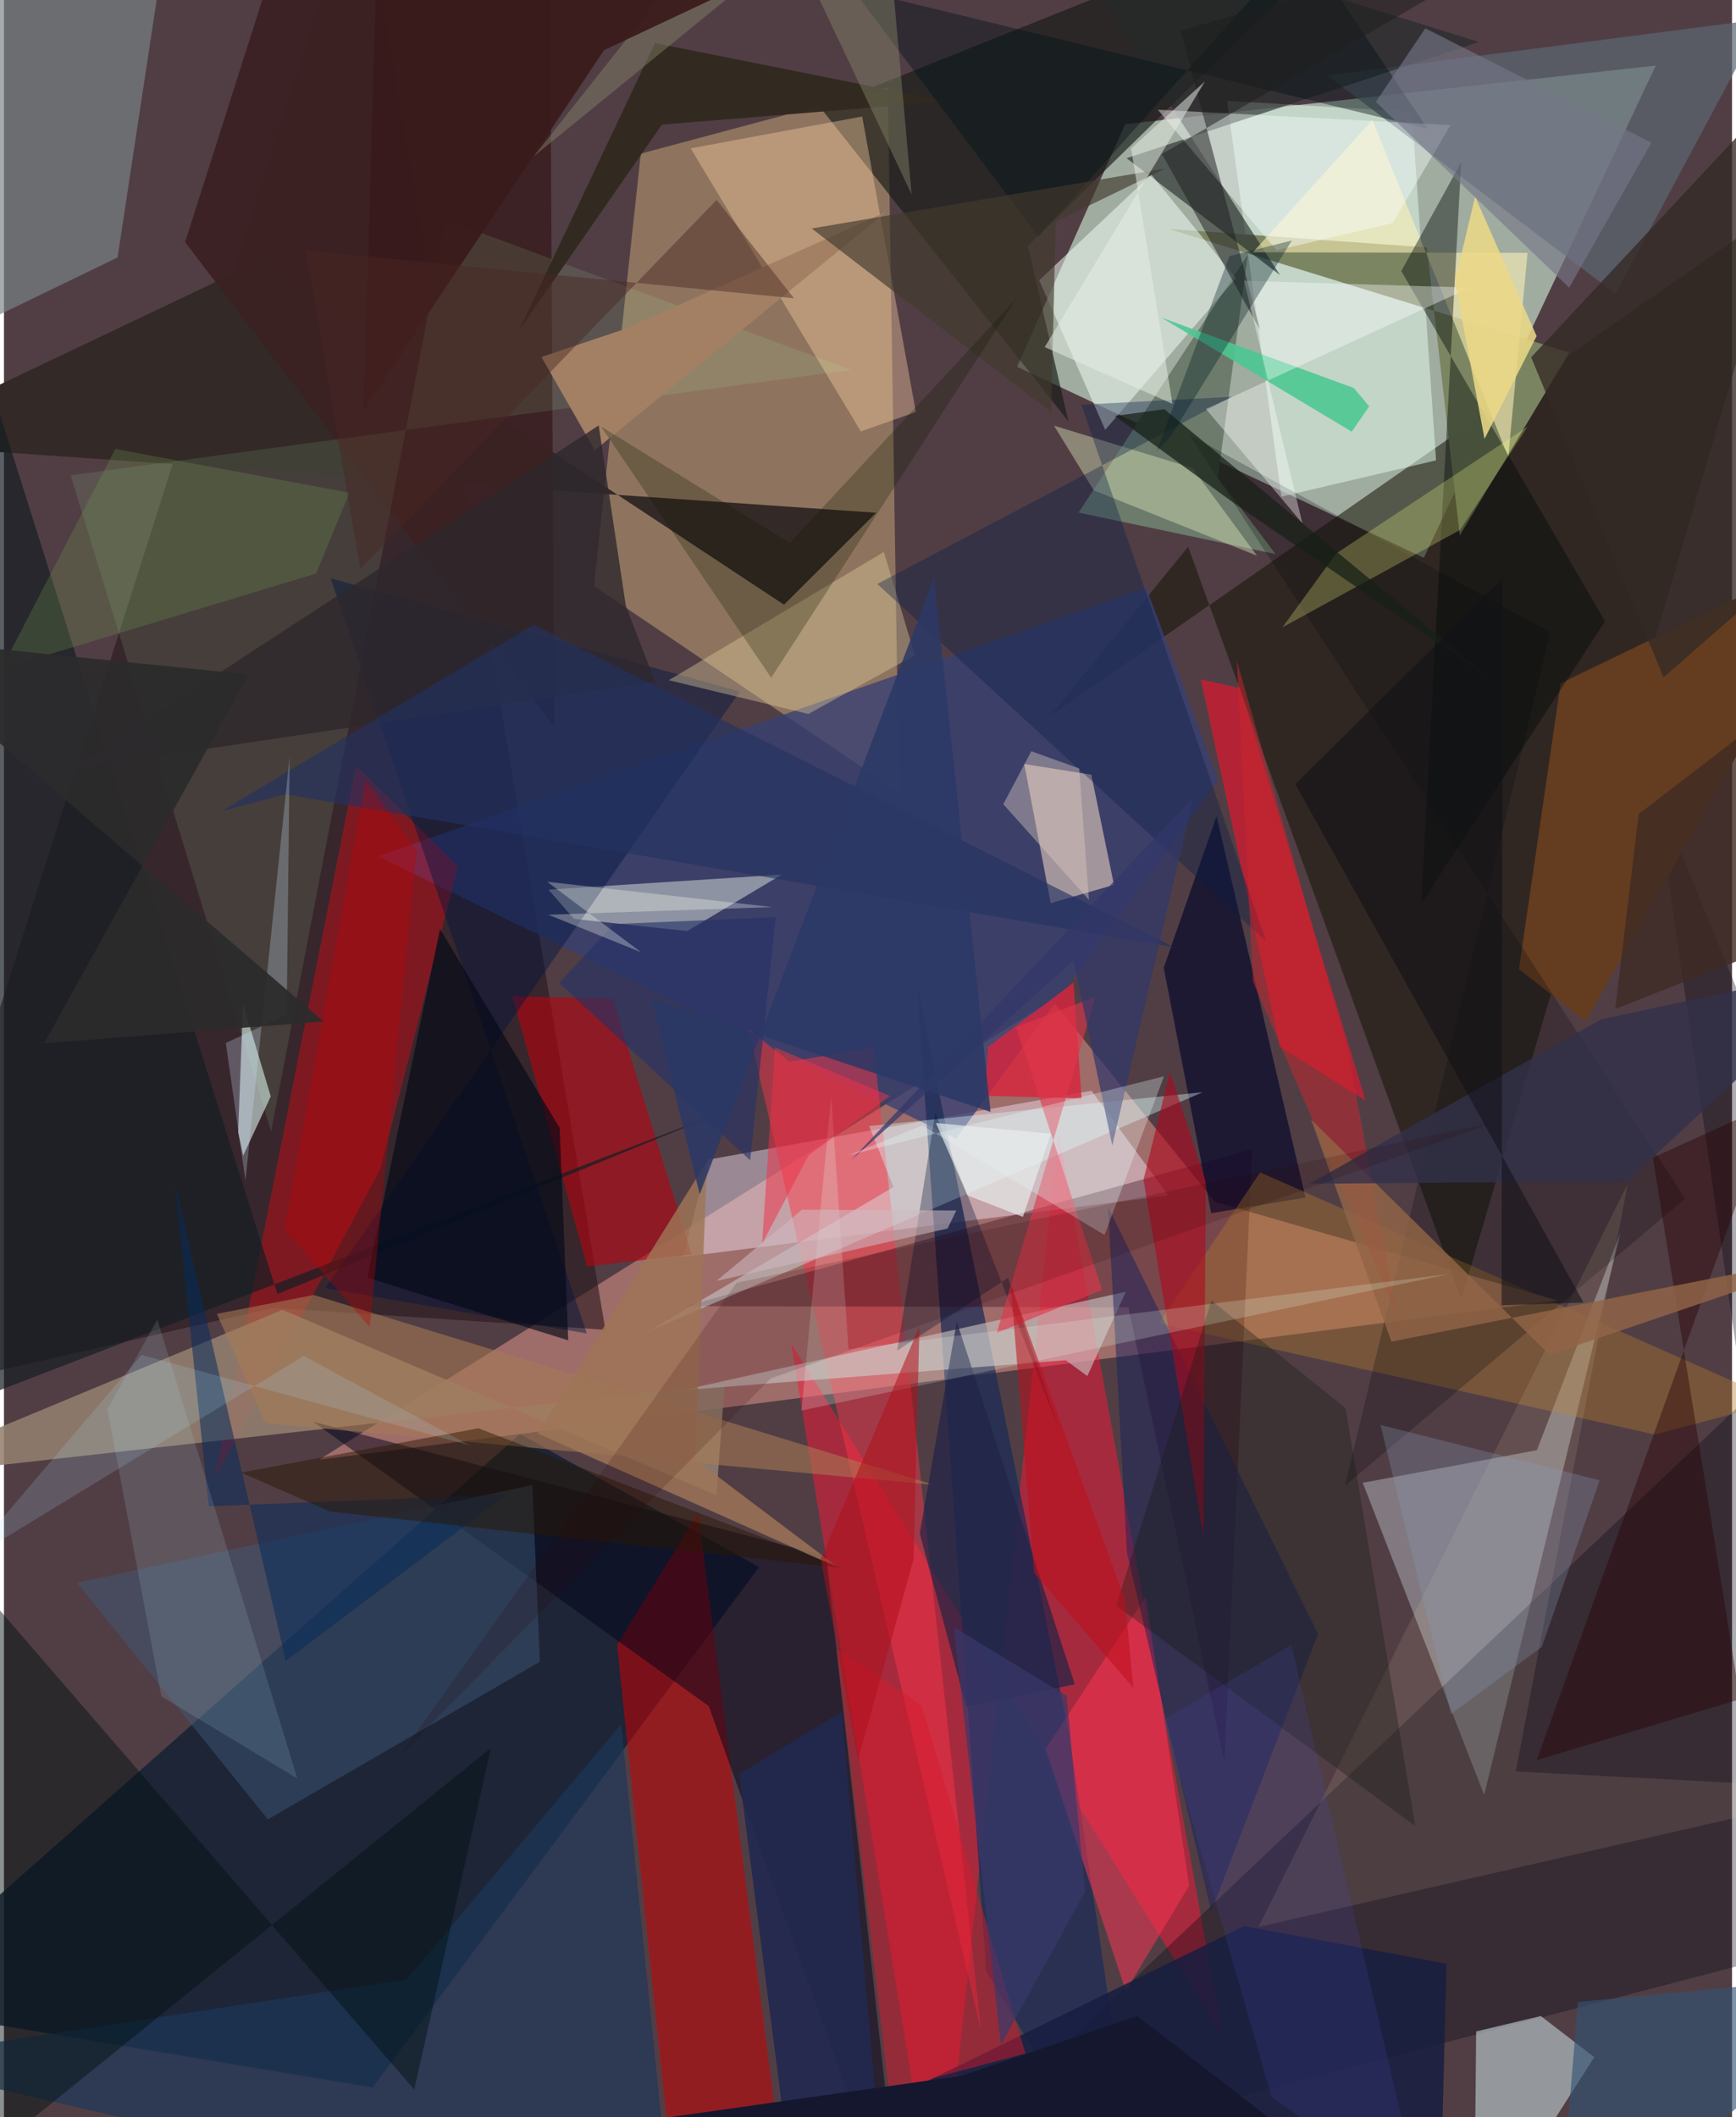 <svg xmlns="http://www.w3.org/2000/svg" width="228" height="278" viewBox="0 0 836 1024"><path fill="#513e45" d="M0 0h836v1024H0z"/><path fill="#bed4c1" fill-opacity=".729" d="M490.147 177.391l52.27-117.352 256.698-28.34L686.888 269.78z"/><path fill="#be8079" fill-opacity=".706" d="M751.67 628.987l-599.28 77.077 354.591-222.367 78.902 97.61z"/><path fill="#c5a575" fill-opacity=".522" d="M427.587 42.317L308.101 74.302l-22.68 209.184 147.567 99.732z"/><path fill="#ff1538" fill-opacity=".486" d="M510.065 548.311l79.694 437.27-208.95-335.836L452.263 1086z"/><path fill="#121f34" fill-opacity=".812" d="M249.67 693.604L-62 969.554l240.334 40.057 186.972-251.676z"/><path fill="#161608" fill-opacity=".557" d="M506.088 346.298l66.807-81.876 132.08 364.044L860.27 99.914z"/><path fill="#28161d" fill-opacity=".6" d="M172.647-62l118.28 705.156-160.59-10.59L-62 676.436z"/><path fill="#f3e3f1" fill-opacity=".455" d="M328.446 607.931l12.156-47.023 185.524-33.378 37.19 50.661z"/><path fill="#364073" fill-opacity=".776" d="M552.602 284.37L180.914 414.133l279.679 136.591 127.026-173.46z"/><path fill="#cb0002" fill-opacity=".537" d="M335.814 731.676L381.474 1086l-56.702-19.957L296.6 795.547z"/><path fill="#adafb4" fill-opacity=".522" d="M782.036 596.221l-65.943 272-58.75-151.05 84.243-15.758z"/><path fill="#f8040e" fill-opacity=".365" d="M219.656 419.125l-49.297-48.798-68.252 344.577 80.034-149.639z"/><path fill="#947f6e" fill-opacity=".871" d="M344.643 723.137l4.02-53.705L-62 715.326l196.745-81.83z"/><path fill="#1a2a57" fill-opacity=".714" d="M551.42 1081.022l-36.096-241.959-73.696-363.73L475.2 953.288z"/><path fill="#e1fded" fill-opacity=".51" d="M681.1 54.06l-89.4-5.28L618 240.211l74.815-17.544z"/><path fill="#332927" d="M-62 214.528l186.765-88.796 252.602 166.749 44.594-44.48z"/><path fill="#7c8562" fill-opacity=".996" d="M757.303 170.503l-193.858-59.77 124.9 8.949 15.926 139.277z"/><path fill="#000511" fill-opacity=".325" d="M798.974 382.117l80.692 558.1-435.35 113.862L898 624.479z"/><path fill="#f0122c" fill-opacity=".62" d="M658.707 532.315L598.003 332.88l-18.981-4.327 38.28 177.837z"/><path fill="#171c17" fill-opacity=".663" d="M680.422-62L495.328 118.925l19.61 84.854-119.84-151.574z"/><path fill="#6c7b6b" d="M519.858 247.93l81.841-124.599-14.46 107.676 27.914 36.96z"/><path fill="#b9c8cd" fill-opacity=".651" d="M769.34 994.982L711.245 1086l.971-103.465 31.269-7.449z"/><path fill="#ff3346" fill-opacity=".471" d="M379.972 513.594l40.745-7.144 52.008 475.982-112.647-485.016z"/><path fill="#01031b" fill-opacity=".49" d="M397.746 752.75l-248.28-65.16L340.95 825.16 434.764 1086z"/><path fill="#d9c2b8" fill-opacity=".659" d="M506.385 436.826l30.61-8.851-10.967-53.284-32.432-5.16z"/><path fill="#3b2122" fill-opacity=".933" d="M144.697-62h119.209l2.253 413.29L87.626 117.116z"/><path fill="#5b6672" fill-opacity=".706" d="M846.653 16.77l-67.05 125.28L640.209 36.51 898 3.11z"/><path fill="#2f0015" fill-opacity=".345" d="M603.862 555.785l-274.076 75.948 214.195.552 46.429 219.96z"/><path fill="#242a2a" fill-opacity=".627" d="M502.35-45.522L617.317 133.04l-74.253-56.526 170.507-56.192z"/><path fill="#b4040f" fill-opacity=".612" d="M332.653 606.682L294.45 482.886l-48.417-.944 36.075 130.599z"/><path fill="#f2fff5" fill-opacity=".522" d="M595.938 134.54l-40.913-50.12-54.215 51.12 31.945 72.349z"/><path fill="#e7eee3" fill-opacity=".478" d="M263.417 430.284l12.367 14.156 54.72 5.869 45.783-27.302z"/><path fill="#7a8486" fill-opacity=".675" d="M54.956 124.521l-79.915 38.684L-62-62 77.973-27.15z"/><path fill="#fecfa5" fill-opacity=".392" d="M441.138 199.27l-26.598 9.402-82.317-136.911 82.965-15.43z"/><path fill="#c8c0c0" fill-opacity=".631" d="M328.204 672.396l214.529-47.624-18.628 40.76-10.444-7.644z"/><path fill="#dcf1ed" fill-opacity=".596" d="M115.667 485.558l-2.375 62.051 2.414 11.34 13.374-28.665z"/><path fill="#fe3555" fill-opacity=".514" d="M573.352 912.029L552.38 772.216l-48.526 73.818 38.862 116.922z"/><path fill="#161e24" fill-opacity=".71" d="M132.298 625.88l221.549-90.557-377.122 145.23 11.128-512.441z"/><path fill="#653d20" fill-opacity=".996" d="M765.124 493.933l-32.226-25.148 20.183-138.342L898 260.486z"/><path fill="#171e40" fill-opacity=".847" d="M373.825 1042.168l226.224-110.6 97.802 18.237-2.108 83.915z"/><path fill="#1c375a" fill-opacity=".659" d="M324.234 1086L-62 996.65l256.792-39.283 103.811-123.44z"/><path fill="#b3ffad" fill-opacity=".11" d="M409.695 178.902L213.909 106.36l-84.667 440.848-96.978-317.329z"/><path fill="#3e5a7a" fill-opacity=".455" d="M127.669 879.982l131.592-76.22-3.652-85.501-220.228 47.274z"/><path fill="#001541" fill-opacity=".435" d="M158.036 279.667L281.978 644.95 155.36 623.03l200.65-288.58z"/><path fill="#07082b" fill-opacity=".675" d="M586.628 394.716l43.02 184.493-45.641 7.571-22.945-118.717z"/><path fill="#b0792c" fill-opacity=".388" d="M558.73 640.063l48.969-73.026L858.754 677.9l-60.1 15.944z"/><path fill="#001010" fill-opacity=".459" d="M-58.824 713.131l257.309 297.515L235.53 845.51-62 1086z"/><path fill="#fef3b8" fill-opacity=".573" d="M604.206 122.035l57.8-64.031 65.738 162.929 9.33-98.633z"/><path fill="#dbfefd" fill-opacity=".376" d="M430.306 574.154L418.55 544.6l161.343-16.323-268.366 115.766z"/><path fill="#16215d" fill-opacity=".49" d="M584.012 924.531l51.69-134.213-101.58-206.575 9.155 167.365z"/><path fill="#00080b" fill-opacity=".239" d="M748.13 305.765l-99.454 412.917L813.34 579.745l-239.817-369.46z"/><path fill="#d81a2d" fill-opacity=".486" d="M428.067 1010.804l66.069-17.589-50.256-168.5-40.999-26.901z"/><path fill="#020a08" fill-opacity=".424" d="M675.987 131.124l98.593 169.38-89.034 136.793 19.427-358.86z"/><path fill="#ddeaba" fill-opacity=".42" d="M527.223 237.168l78.952 31.577-31.252-42.418-66.927-20.44z"/><path fill="#4cc793" fill-opacity=".894" d="M660.456 196.53l-8.431 12.252-91.974-55.12 92.99 34.011z"/><path fill="#e4d09e" fill-opacity=".388" d="M425.686 266.956l14.96 49.964-51.489 28.393-67.536-16.315z"/><path fill="#fde1b1" fill-opacity=".11" d="M898 865.43l-166.62-8.648 54.1-284.07-178.567 359.272z"/><path fill="#f4ff83" fill-opacity=".255" d="M704.5 256.265l-86.014 47.162 25.967-35.7 92.649-61.38z"/><path fill="#af081e" fill-opacity=".592" d="M581.388 571.583l-17.287-53.217-12.816 52.194 29.062 172.543z"/><path fill="#d8253d" fill-opacity=".816" d="M517.405 475.302l3.906 55.988-46.814-1.293 1.56-23.598z"/><path fill="#081f47" fill-opacity=".353" d="M422.493 282.45l171.65-90.547-72.945 3.845 89.396 259.498z"/><path fill="#a38064" d="M426.67 102.577L285.82 217.761l-25.801-45.083 41.399-13.911z"/><path fill="#322a20" fill-opacity=".988" d="M248.992 160.074l65.931-139.226L456.33 49.045l-138.032 11.23z"/><path fill="#020917" fill-opacity=".635" d="M175.817 617.978l97.166 30.296-4.144-102.761-57.906-96.226z"/><path fill="#a77c54" fill-opacity=".561" d="M149.875 626.333l299.996 91.835-323.383-29.82-23.479-52.89z"/><path fill="#2e282c" fill-opacity=".796" d="M300.834 292.919l-13.106-87.162L32.91 371.928l282.088-42.11z"/><path fill="#191b16" fill-opacity=".345" d="M648.996 681.007l-64.838-51.96-46.086 147.554 144.694 106.605z"/><path fill="#290100" fill-opacity=".412" d="M741.53 851.263l98.28-29.39-42.089-261.954 57.945-26.356z"/><path fill="#172016" fill-opacity=".729" d="M594.975 243.287l-57.63-42.1 24.005-3.27 158.136 130.704z"/><path fill="#233262" fill-opacity=".624" d="M136.067 384.132l-30.955 8.27 151.173-90.214 309.885 156.03z"/><path fill="#03111a" fill-opacity=".42" d="M688.79 62.312l-60.807-90.397-127.567 142.631L410.5-5.364z"/><path fill="#062b5b" fill-opacity=".537" d="M243.05 722.84l-143.976 5.725-16.322-155.99 53.59 230.756z"/><path fill="#41392d" fill-opacity=".651" d="M506.635 199.468l2.144-92.182 53.037-25.79-171.059 29.01z"/><path fill="#f9fdff" fill-opacity=".416" d="M671.78 107.897l-56.143 13.13L558.19 53.07l141.626 7.445z"/><path fill="#1e1f1f" fill-opacity=".514" d="M560.214 74.502L751.692-37.287 569.236 14.81l38.52 144.833z"/><path fill="#22294f" fill-opacity=".898" d="M427.951 1086l-22.658-258.095-49.628 30.113 22.546 174.794z"/><path fill="#fff" fill-opacity=".369" d="M628.128 253.085l-46.636-55.256 127.742-58.731-109.285-3.285z"/><path fill="#020e31" fill-opacity=".325" d="M510.514 691.62l-24.782-73.575-53.607 35.207 18.456-115.035z"/><path fill="#c8252e" fill-opacity=".518" d="M604.27 474.935l69.625 161.168-23.65-127.5-53.813-188.992z"/><path fill="#332a26" fill-opacity=".784" d="M855.548 47.74L738.82 172.817l64.04 154.758L898 244.512z"/><path fill="#9e7557" fill-opacity=".82" d="M334.301 705.841l69.592 52.505-145.7-65.074 82.024-131.813z"/><path fill="#2a1700" fill-opacity=".471" d="M229.525 690.808l-114.87 21.412 43.087 18.86 247.89 27.358z"/><path fill="#8b8d70" fill-opacity=".416" d="M256.33 75.604L425.109-62 439.12 94.07 365.32-62z"/><path fill="#202447" fill-opacity=".69" d="M518.046 814.668L460.94 639.232l-17.905 102.371 22.467 83.902z"/><path fill="#926546" fill-opacity=".816" d="M747.638 655.26L898 604.18l-226.782 44.711-38.882-107.481z"/><path fill="#243267" fill-opacity=".612" d="M373.355 443.617l-78.345 3.326-26.426 28.449L361 561.197z"/><path fill="#b3d6e7" fill-opacity=".149" d="M141.891 860.171l-65.746-39.699-26.1-138.866 24.166-43.33z"/><path fill="#e13649" fill-opacity=".624" d="M528.062 482.117l-38.419 14.648 41.67 127.087-51.02 20.842z"/><path fill="#3a1a1b" fill-opacity=".925" d="M181.095-45.61l240.631 8.13L290.34 24.222 173.999 198.5z"/><path fill="#759d52" fill-opacity=".255" d="M-1.224 323.473L53.888 217.15l113.239 21.164-16.132 39.1z"/><path fill="#315374" fill-opacity=".631" d="M751.71 1086L898 973.756v-18.45l-136.553 12.982z"/><path fill="#be0000" fill-opacity=".337" d="M199.547 411.236l-22.606 230.627-41.099-47.259 39.113-217.147z"/><path fill="#ebd886" fill-opacity=".867" d="M701.936 136.038l9.769-40.919 29.756 67.424-25.203 49.74z"/><path fill="#101800" fill-opacity=".263" d="M380.159 262.586l-91.33-56.319 82.334 121.538 118.442-183.173z"/><path fill="#e9fff2" fill-opacity=".204" d="M385.81 682.223l313.345-66.058-290.573 36.47-8.39-122.15z"/><path fill="#011c25" fill-opacity=".341" d="M592.828 123.899l30.23-7.582-58.98 95.266-6.364 6.47z"/><path fill="#323869" fill-opacity=".725" d="M409.795 561.196l107.597-96.622 18.779 89.488 39.209-168.486z"/><path fill="#e7ffff" fill-opacity=".294" d="M532.417 597.317l28.756-76.728-152.763 38.234 35.912-14.482z"/><path fill="#e5ede4" fill-opacity=".514" d="M545.295 71.773l20.001 123.56-61.82-27.443 77.551-128.56z"/><path fill="#4a47b7" fill-opacity=".184" d="M613.274 1014.393L560.84 831.821l61.954-36.166 62.572 268.364z"/><path fill="#32314a" fill-opacity=".788" d="M631.634 572.516l141.285-79.598L898 466.263 785.32 571.382z"/><path fill="#bd101b" fill-opacity=".545" d="M487.02 620.91l11.282 139.782 48.072 55.658-4.141-42.674z"/><path fill="#d1eafe" fill-opacity=".263" d="M116.833 571.024l21.383-205.084-1.43 124.828-29.46 13.694z"/><path fill="#879ab6" fill-opacity=".29" d="M665.928 689.181l34.08 139.874 43.993-32.507 27.96-80.58z"/><path fill="#14172e" d="M548.19 975.053l-84.961 28.985-216.401 30.579 369.02-7.36z"/><path fill="#fdfff4" fill-opacity=".302" d="M308.279 460.598l-44.911-18.176 108.32-3.699-108.9-12.245z"/><path fill="#ec3349" fill-opacity=".525" d="M366.784 601.463l6.235-94.88 55.626 23.507-39.313 28.648z"/><path fill="#cfbac1" fill-opacity=".553" d="M386.066 585.085l-41.463 34.489 111.894-25.388 4.222-8.708z"/><path fill="#2f0000" fill-opacity=".157" d="M354.446 620.464l367.211-77.799L370.848 666.72 191.351 849.396z"/><path fill="#37396b" fill-opacity=".69" d="M482.298 989.046L459.506 786.97l54.578 33.29 8.869 94.795z"/><path fill="#2c3866" fill-opacity=".859" d="M336.6 577.67l113.364-298.178 27.324 258.315-164.035-54.745z"/><path fill="#482623" fill-opacity=".447" d="M382.216 144.284l-236.269-23.167 26.441 154.072L344.763 96.684z"/><path fill="#111217" fill-opacity=".553" d="M764.156 629.988l-39.65 1.322.503-351.463-100.29 99.425z"/><path fill="#767789" fill-opacity=".631" d="M796.994 69.003l-39.792 70.115L663.676 49.3l23.913-35.583z"/><path fill="#ddccc1" fill-opacity=".412" d="M520.14 371.659l-23.143-8.298-13.558 25.604 41.454 46.315z"/><path fill="#b10f1b" fill-opacity=".533" d="M440.066 754.095l-26.907 97.081-18.02-97.173 47.737-112.426z"/><path fill="#2c2b2c" fill-opacity=".937" d="M-62 307.932L154.657 494.07 19.472 504.554l98.931-178.334z"/><path fill="#e9eeee" fill-opacity=".675" d="M466.116 578.187l-15.251-35.02 55.632 5.203-13.582 40.212z"/><path fill="#3f2b23" fill-opacity=".804" d="M859.404 456.626l-79.91 31.347 11.377-94.246 84.813-65.203z"/><path fill="#a5d9f6" fill-opacity=".176" d="M225.295 699.068l-80.282-43.248-163.871 99.786 85.413-100.3z"/></svg>